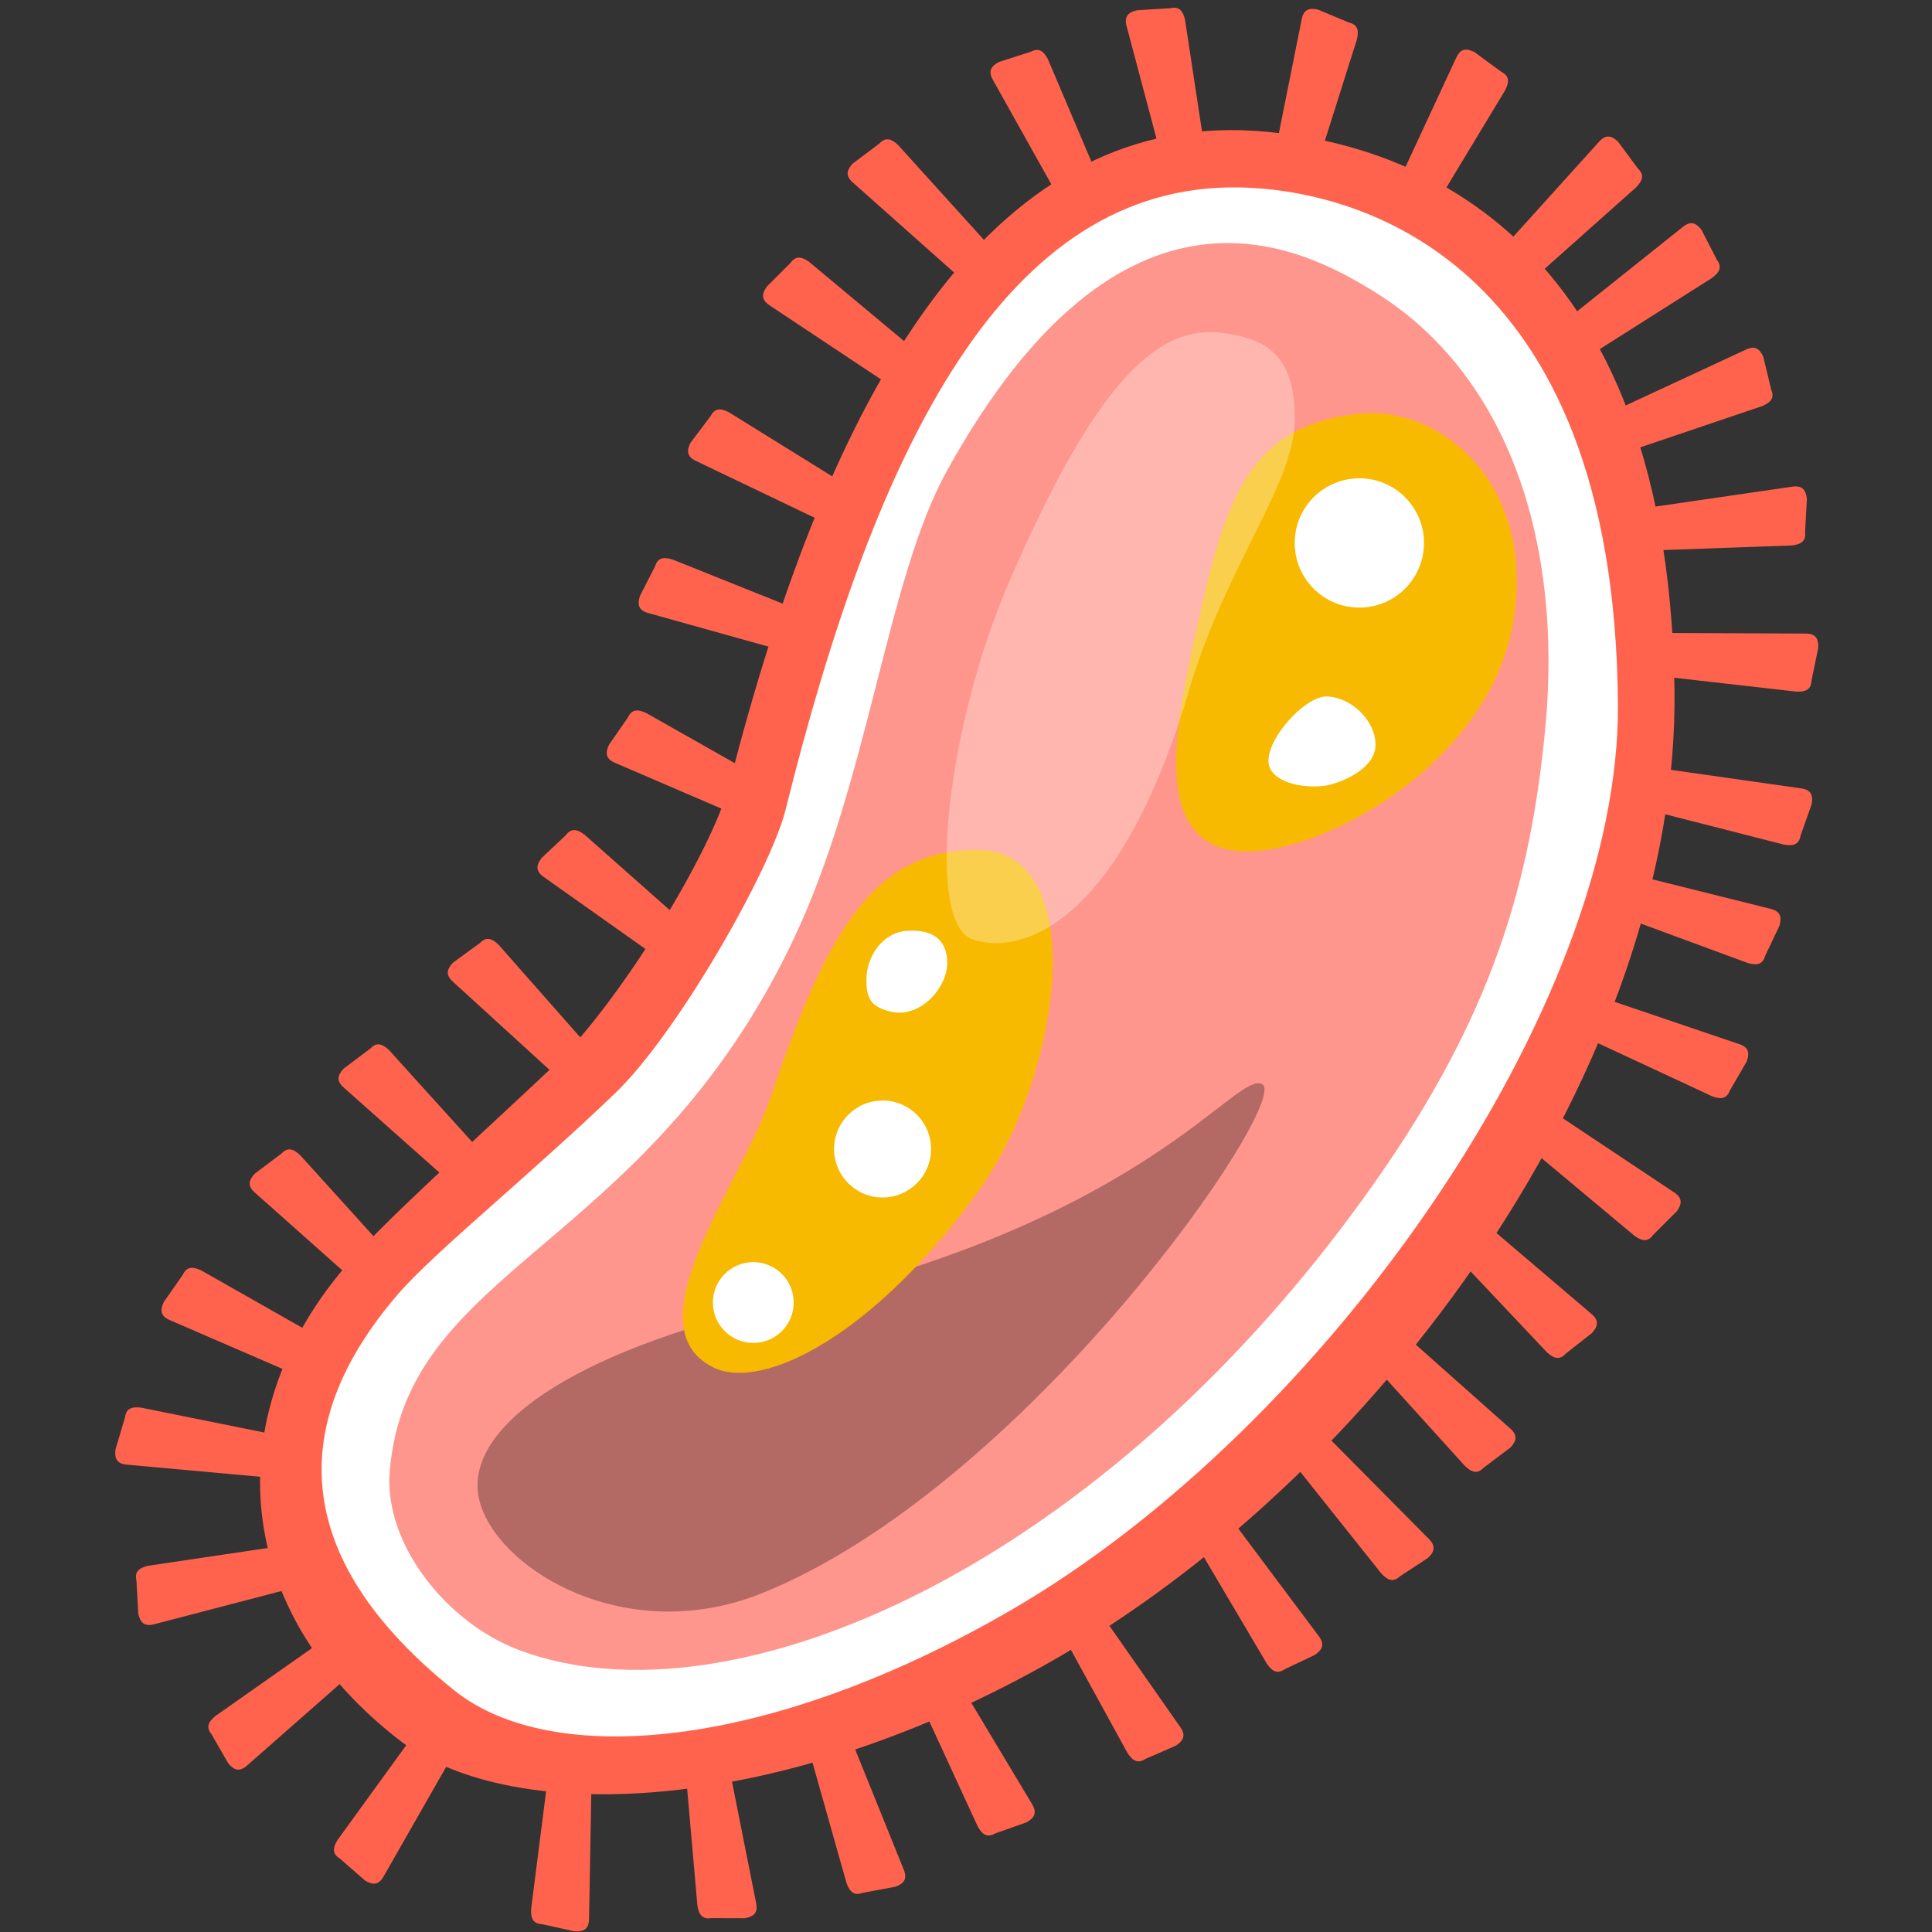 <?xml version="1.0" encoding="UTF-8"?>
<svg width="1080px" height="1080px" viewBox="0 0 1080 1080" xmlns="http://www.w3.org/2000/svg" xmlns:xlink="http://www.w3.org/1999/xlink" version="1.1">
 <rect x="0" y="0" width="1080" height="1080" fill="#333333" stroke="none"/>
 <!-- Generated by Pixelmator Pro 2.0 -->
 <g id="New-Group">
  <path id="Path-copy" d="M936.047 385.484 C932.372 116.058 770.947 77.563 701.161 73.137 552.283 63.694 463.479 219.106 407.545 439.028 398.321 475.292 345.696 561.853 308.167 597.128 255.523 646.611 217.42 680.354 195.238 705.541 123.752 786.708 126.01 896.661 222.341 972.053 282.315 1018.992 424.136 1016.816 574.68 935.916 773.636 829.001 938.85 590.972 936.047 385.484 Z" fill="#ff634d" fill-opacity="1" stroke="none"/>
  <g id="Legs">
   <path id="Path" d="M913.655 251.175 L985.175 226.966 C990.02 224.875 992.077 222.336 990.1 217.755 L985.742 199.618 C983.766 195.036 981.209 193.158 976.364 195.249 L904.655 228.574 Z" fill="#ff634d" fill-opacity="1" stroke="none"/>
   <path id="Path-copy-1" d="M893.353 195.74 L957.121 155.309 C961.335 152.132 962.734 149.179 959.73 145.195 L951.207 128.602 C948.204 124.618 945.276 123.398 941.062 126.574 L879.265 175.908 Z" fill="#ff634d" fill-opacity="1" stroke="none"/>
   <path id="Path-copy-2" d="M858.303 154.86 L914.688 104.643 C918.332 100.826 919.235 97.685 915.626 94.24 L904.53 79.245 C900.922 75.8 897.835 75.069 894.191 78.886 L841.191 137.569 Z" fill="#ff634d" fill-opacity="1" stroke="none"/>
   <path id="Path-copy-5" d="M924.205 453.486 L997.362 472.172 C1002.563 473.06 1005.672 472.053 1006.512 467.135 L1012.744 449.553 C1013.584 444.635 1012.464 441.667 1007.263 440.779 L928.978 429.632 Z" fill="#ff634d" fill-opacity="1" stroke="none"/>
   <path id="Path-copy-4" d="M929.253 378.104 L1004.276 386.626 C1009.55 386.796 1012.492 385.374 1012.652 380.387 L1016.426 362.119 C1016.586 357.132 1015.072 354.345 1009.798 354.175 L930.725 353.821 Z" fill="#ff634d" fill-opacity="1" stroke="none"/>
   <path id="Path-copy-3" d="M926.223 307.6 L1001.68 304.909 C1006.921 304.295 1009.62 302.453 1009.04 297.497 L1010.064 278.872 C1009.483 273.916 1007.573 271.384 1002.332 271.998 L924.079 283.368 Z" fill="#ff634d" fill-opacity="1" stroke="none"/>
   <path id="Path-copy-11" d="M855.793 642.431 L913.727 690.854 C918.036 693.899 921.275 694.332 924.155 690.258 L937.363 677.086 C940.243 673.012 940.514 669.851 936.205 666.805 L870.392 622.972 Z" fill="#ff634d" fill-opacity="1" stroke="none"/>
   <path id="Path-copy-10" d="M888.646 580.964 L957.098 612.83 C962.047 614.662 965.288 614.246 967.021 609.568 L976.391 593.438 C978.124 588.759 977.571 585.635 972.623 583.803 L897.74 558.4 Z" fill="#ff634d" fill-opacity="1" stroke="none"/>
   <path id="Path-copy-9" d="M906.274 512.242 L977.116 538.368 C982.198 539.787 985.394 539.106 986.736 534.3 L994.747 517.454 C996.089 512.649 995.281 509.581 990.199 508.162 L913.48 489.007 Z" fill="#ff634d" fill-opacity="1" stroke="none"/>
   <path id="Path-copy-8" d="M724.687 820.047 L772.178 879.609 C775.82 883.493 778.924 884.586 782.564 881.173 L798.168 870.943 C801.807 867.53 802.697 864.477 799.055 860.594 L742.9 803.92 Z" fill="#ff634d" fill-opacity="1" stroke="none"/>
   <path id="Path-copy-7" d="M768.312 763.605 L818.99 819.577 C822.837 823.189 825.985 824.066 829.4 820.429 L844.304 809.211 C847.72 805.574 848.425 802.481 844.578 798.869 L785.462 746.353 Z" fill="#ff634d" fill-opacity="1" stroke="none"/>
   <path id="Path-copy-6" d="M813.004 701.141 L864.845 756.037 C868.767 759.568 871.933 760.379 875.271 756.671 L889.936 745.143 C893.275 741.435 893.915 738.328 889.994 734.797 L829.789 683.532 Z" fill="#ff634d" fill-opacity="1" stroke="none"/>
   <path id="Path-copy-23" d="M552.694 137.046 L502.032 81.06 C498.186 77.446 495.039 76.568 491.622 80.205 L476.715 91.418 C473.298 95.054 472.592 98.147 476.438 101.76 L535.538 154.294 Z" fill="#ff634d" fill-opacity="1" stroke="none"/>
   <path id="Path-copy-22" d="M615.317 102.631 L585.804 33.132 C583.356 28.458 580.67 26.597 576.25 28.912 L558.491 34.62 C554.071 36.935 552.39 39.626 554.839 44.3 L593.456 113.303 Z" fill="#ff634d" fill-opacity="1" stroke="none"/>
   <path id="Path-copy-21" d="M673.796 85.699 L662.436 11.052 C661.222 5.917 659.082 3.448 654.226 4.595 L635.606 5.722 C630.75 6.87 628.455 9.059 629.668 14.194 L649.972 90.617 Z" fill="#ff634d" fill-opacity="1" stroke="none"/>
   <path id="Path-copy-35" d="M594.016 913.82 L630.335 980.017 C633.239 984.423 636.098 986.006 640.264 983.26 L657.362 975.804 C661.528 973.058 662.931 970.213 660.027 965.807 L614.7 901.014 Z" fill="#ff634d" fill-opacity="1" stroke="none"/>
   <path id="Path-copy-34" d="M802.387 115.011 L841.432 50.384 C843.786 45.662 843.721 42.395 839.256 40.168 L824.228 29.118 C819.763 26.891 816.598 27.105 814.244 31.827 L780.933 103.542 Z" fill="#ff634d" fill-opacity="1" stroke="none"/>
   <path id="Path-copy-33" d="M735.755 94.002 L758.533 22.014 C759.712 16.871 758.882 13.71 754.019 12.595 L736.817 5.382 C731.953 4.266 728.927 5.217 727.747 10.36 L712.208 87.892 Z" fill="#ff634d" fill-opacity="1" stroke="none"/>
   <path id="Path-copy-32" d="M306.429 992.268 L296.898 1067.169 C296.657 1072.441 298.04 1075.402 303.024 1075.629 L321.239 1079.648 C326.224 1079.875 329.031 1078.399 329.272 1073.127 L330.689 994.066 Z" fill="#ff634d" fill-opacity="1" stroke="none"/>
   <path id="Path-copy-31" d="M514.97 952.418 L546.547 1021.004 C549.134 1025.603 551.875 1027.383 556.223 1024.937 L573.804 1018.7 C578.152 1016.254 579.752 1013.514 577.165 1008.915 L536.502 941.098 Z" fill="#ff634d" fill-opacity="1" stroke="none"/>
   <path id="Path-copy-30" d="M669.831 865.115 L708.242 930.12 C711.286 934.431 714.193 935.922 718.27 933.044 L735.122 925.046 C739.198 922.169 740.51 919.281 737.467 914.97 L690.095 851.656 Z" fill="#ff634d" fill-opacity="1" stroke="none"/>
   <path id="Path-copy-29" d="M152.778 801.803 L78.766 786.859 C73.526 786.237 70.473 787.4 69.884 792.355 L64.553 810.23 C63.965 815.185 65.234 818.093 70.474 818.715 L149.223 825.869 Z" fill="#ff634d" fill-opacity="1" stroke="none"/>
   <path id="Path-copy-28" d="M182.166 915.858 L120.392 959.276 C116.334 962.649 115.077 965.666 118.267 969.502 L127.569 985.671 C130.759 989.508 133.741 990.588 137.799 987.214 L197.181 934.998 Z" fill="#ff634d" fill-opacity="1" stroke="none"/>
   <path id="Path-copy-27" d="M232.991 967.444 L188.673 1028.575 C185.932 1033.084 185.723 1036.345 189.986 1038.937 L204.036 1051.207 C208.299 1053.799 211.471 1053.852 214.213 1049.343 L253.41 980.667 Z" fill="#ff634d" fill-opacity="1" stroke="none"/>
   <path id="Path-copy-26" d="M158.183 864.065 L82.834 875.273 C77.648 876.476 75.145 878.613 76.272 883.473 L77.295 902.103 C78.422 906.964 80.617 909.265 85.803 908.062 L162.998 887.911 Z" fill="#ff634d" fill-opacity="1" stroke="none"/>
   <path id="Path-copy-25" d="M383.257 990.062 L389.856 1065.278 C390.741 1070.48 392.721 1073.08 397.64 1072.244 L416.293 1072.301 C421.212 1071.464 423.642 1069.424 422.757 1064.222 L407.345 986.665 Z" fill="#ff634d" fill-opacity="1" stroke="none"/>
   <path id="Path-copy-24" d="M452.718 980.073 L473.24 1052.736 C475.08 1057.681 477.51 1059.866 482.186 1058.126 L500.523 1054.701 C505.199 1052.96 507.205 1050.503 505.365 1045.558 L475.749 972.24 Z" fill="#ff634d" fill-opacity="1" stroke="none"/>
   <path id="Path-copy-20" d="M446.004 340.842 L375.917 312.755 C370.876 311.195 367.663 311.787 366.187 316.553 L357.711 333.17 C356.235 337.936 356.957 341.025 361.998 342.585 L438.154 363.867 Z" fill="#ff634d" fill-opacity="1" stroke="none"/>
   <path id="Path-copy-19" d="M471.671 270.303 L407.512 230.493 C402.818 228.083 399.55 228.109 397.271 232.548 L386.043 247.443 C383.764 251.882 383.94 255.049 388.634 257.459 L459.949 291.619 Z" fill="#ff634d" fill-opacity="1" stroke="none"/>
   <path id="Path-copy-18" d="M510.28 194.759 L452.303 146.387 C447.991 143.346 444.752 142.916 441.876 146.993 L428.679 160.176 C425.803 164.253 425.535 167.414 429.847 170.456 L495.698 214.231 Z" fill="#ff634d" fill-opacity="1" stroke="none"/>
   <path id="Path-copy-17" d="M328.631 584.749 L278.704 528.106 C274.906 524.443 271.77 523.524 268.306 527.115 L253.254 538.133 C249.79 541.724 249.044 544.807 252.841 548.47 L311.251 601.771 Z" fill="#ff634d" fill-opacity="1" stroke="none"/>
   <path id="Path-copy-16" d="M383.267 516.637 L326.743 466.574 C322.523 463.407 319.298 462.881 316.303 466.872 L302.722 479.66 C299.727 483.65 299.366 486.802 303.586 489.969 L368.117 535.67 Z" fill="#ff634d" fill-opacity="1" stroke="none"/>
   <path id="Path-copy-15" d="M426.895 435.739 L361.181 398.554 C356.394 396.335 353.13 396.493 351.032 401.02 L340.414 416.357 C338.316 420.884 338.62 424.042 343.407 426.261 L416.044 457.512 Z" fill="#ff634d" fill-opacity="1" stroke="none"/>
   <path id="Path-copy-14" d="M178.684 747.75 L112.434 710.146 C107.608 707.898 104.32 708.039 102.213 712.561 L91.538 727.865 C89.431 732.387 89.741 735.552 94.567 737.8 L167.783 769.498 Z" fill="#ff634d" fill-opacity="1" stroke="none"/>
   <path id="Path-copy-13" d="M218.423 701.693 L167.761 645.706 C163.916 642.093 160.768 641.215 157.352 644.851 L142.445 656.064 C139.028 659.7 138.322 662.793 142.167 666.406 L201.268 718.94 Z" fill="#ff634d" fill-opacity="1" stroke="none"/>
   <path id="Path-copy-12" d="M268.112 642.969 L217.45 586.983 C213.605 583.369 210.457 582.491 207.04 586.128 L192.133 597.341 C188.717 600.977 188.01 604.07 191.856 607.683 L250.957 660.217 Z" fill="#ff634d" fill-opacity="1" stroke="none"/>
  </g>
  <path id="Path-1" d="M904.433 393.856 C902.741 142.442 755.859 105.613 692.126 104.757 562.41 103.015 490.149 247.374 439.165 452.579 430.758 486.417 378.512 577.765 344.304 610.68 296.319 656.852 242.56 700.108 222.341 723.609 157.182 799.345 166.156 874.603 253.961 944.95 308.628 988.748 430.163 978.487 565.646 899.779 741.116 797.839 905.57 562.768 904.433 393.856 Z" fill="#ffffff" fill-opacity="1" stroke="none"/>
  <path id="Path-2" d="M443.682 524.854 C361.268 699.04 226.667 707.858 217.824 822.987 214.738 863.162 249.554 907.096 290.098 922.365 409.587 967.361 618.495 874.799 768.918 660.369 833.778 567.911 855.393 494.723 863.779 407.407 873.826 302.789 842.915 209.526 768.918 163.48 727.774 137.878 627.986 85.209 529.508 262.858 495.41 324.37 485.978 435.458 443.682 524.854 Z" fill="#fe968d" fill-opacity="1" stroke="none"/>
  <path id="Path-3" d="M705.678 606.163 C691.407 597.492 642.082 682.042 439.165 728.126 314.348 756.473 260.672 799.747 267.512 836.538 274.742 875.424 348.436 921.679 425.613 890.744 573.821 831.34 721.68 615.885 705.678 606.163 Z" fill="#000000" fill-opacity="0.296" stroke="none"/>
  <path id="Path-4" d="M845.71 348.684 C859.536 270.058 804.549 226.592 759.884 231.238 698.044 237.67 684.882 279.146 669.541 348.684 657.501 403.258 643.534 466.57 687.609 475.165 728.744 483.187 831.158 431.436 845.71 348.684 Z" fill="#f7ba00" fill-opacity="1" stroke="none"/>
  <path id="Path-5" d="M547.577 664.886 C593.057 601.406 610.325 476.46 547.577 475.165 485.017 473.874 460.118 527.898 430.131 615.197 414.095 661.88 352.383 741.034 398.51 764.264 426.329 778.273 489.585 745.829 547.577 664.886 Z" fill="#f7ba00" fill-opacity="1" stroke="none"/>
  <path id="Path-6" d="M665.023 384.821 C684.702 317.892 723.175 270.68 723.747 235.755 724.367 197.825 707.457 189.277 683.092 186.066 643.576 180.858 609.479 221.874 565.646 321.581 527.849 407.558 517.946 515.154 543.06 524.854 565.277 533.435 623.705 525.352 665.023 384.821 Z" fill="#ffffff" fill-opacity="0.304" stroke="none"/>
  <path id="Path-7" d="M796.021 303.512 C796.021 283.554 779.842 267.375 759.884 267.375 739.926 267.375 723.747 283.554 723.747 303.512 723.747 323.471 739.926 339.65 759.884 339.65 779.842 339.65 796.021 323.471 796.021 303.512 Z" fill="#ffffff" fill-opacity="1" stroke="none"/>
  <path id="Path-copy-1" d="M768.918 416.442 C768.918 402.72 755.508 389.876 741.815 389.339 728.521 388.817 703.456 418.041 710.195 429.993 715.53 439.455 733.259 440.628 741.815 439.028 748.78 437.724 768.918 430.163 768.918 416.442 Z" fill="#ffffff" fill-opacity="1" stroke="none"/>
  <path id="Path-copy-1-1" d="M529.508 538.405 C529.508 524.684 520.594 519.403 506.922 520.337 493.628 521.244 484.452 534.244 484.337 547.44 484.241 558.301 486.958 562.867 497.888 565.508 514.329 569.481 529.508 552.126 529.508 538.405 Z" fill="#ffffff" fill-opacity="1" stroke="none"/>
  <path id="Path-8" d="M520.474 642.3 C520.474 627.332 508.34 615.197 493.371 615.197 478.402 615.197 466.268 627.332 466.268 642.3 466.268 657.269 478.402 669.403 493.371 669.403 508.34 669.403 520.474 657.269 520.474 642.3 Z" fill="#ffffff" fill-opacity="1" stroke="none"/>
  <path id="Path-copy-2-1" d="M443.682 728.126 C443.682 715.653 433.57 705.541 421.096 705.541 408.622 705.541 398.51 715.653 398.51 728.126 398.51 740.6 408.622 750.712 421.096 750.712 433.57 750.712 443.682 740.6 443.682 728.126 Z" fill="#ffffff" fill-opacity="1" stroke="none"/>
 </g>
</svg>
